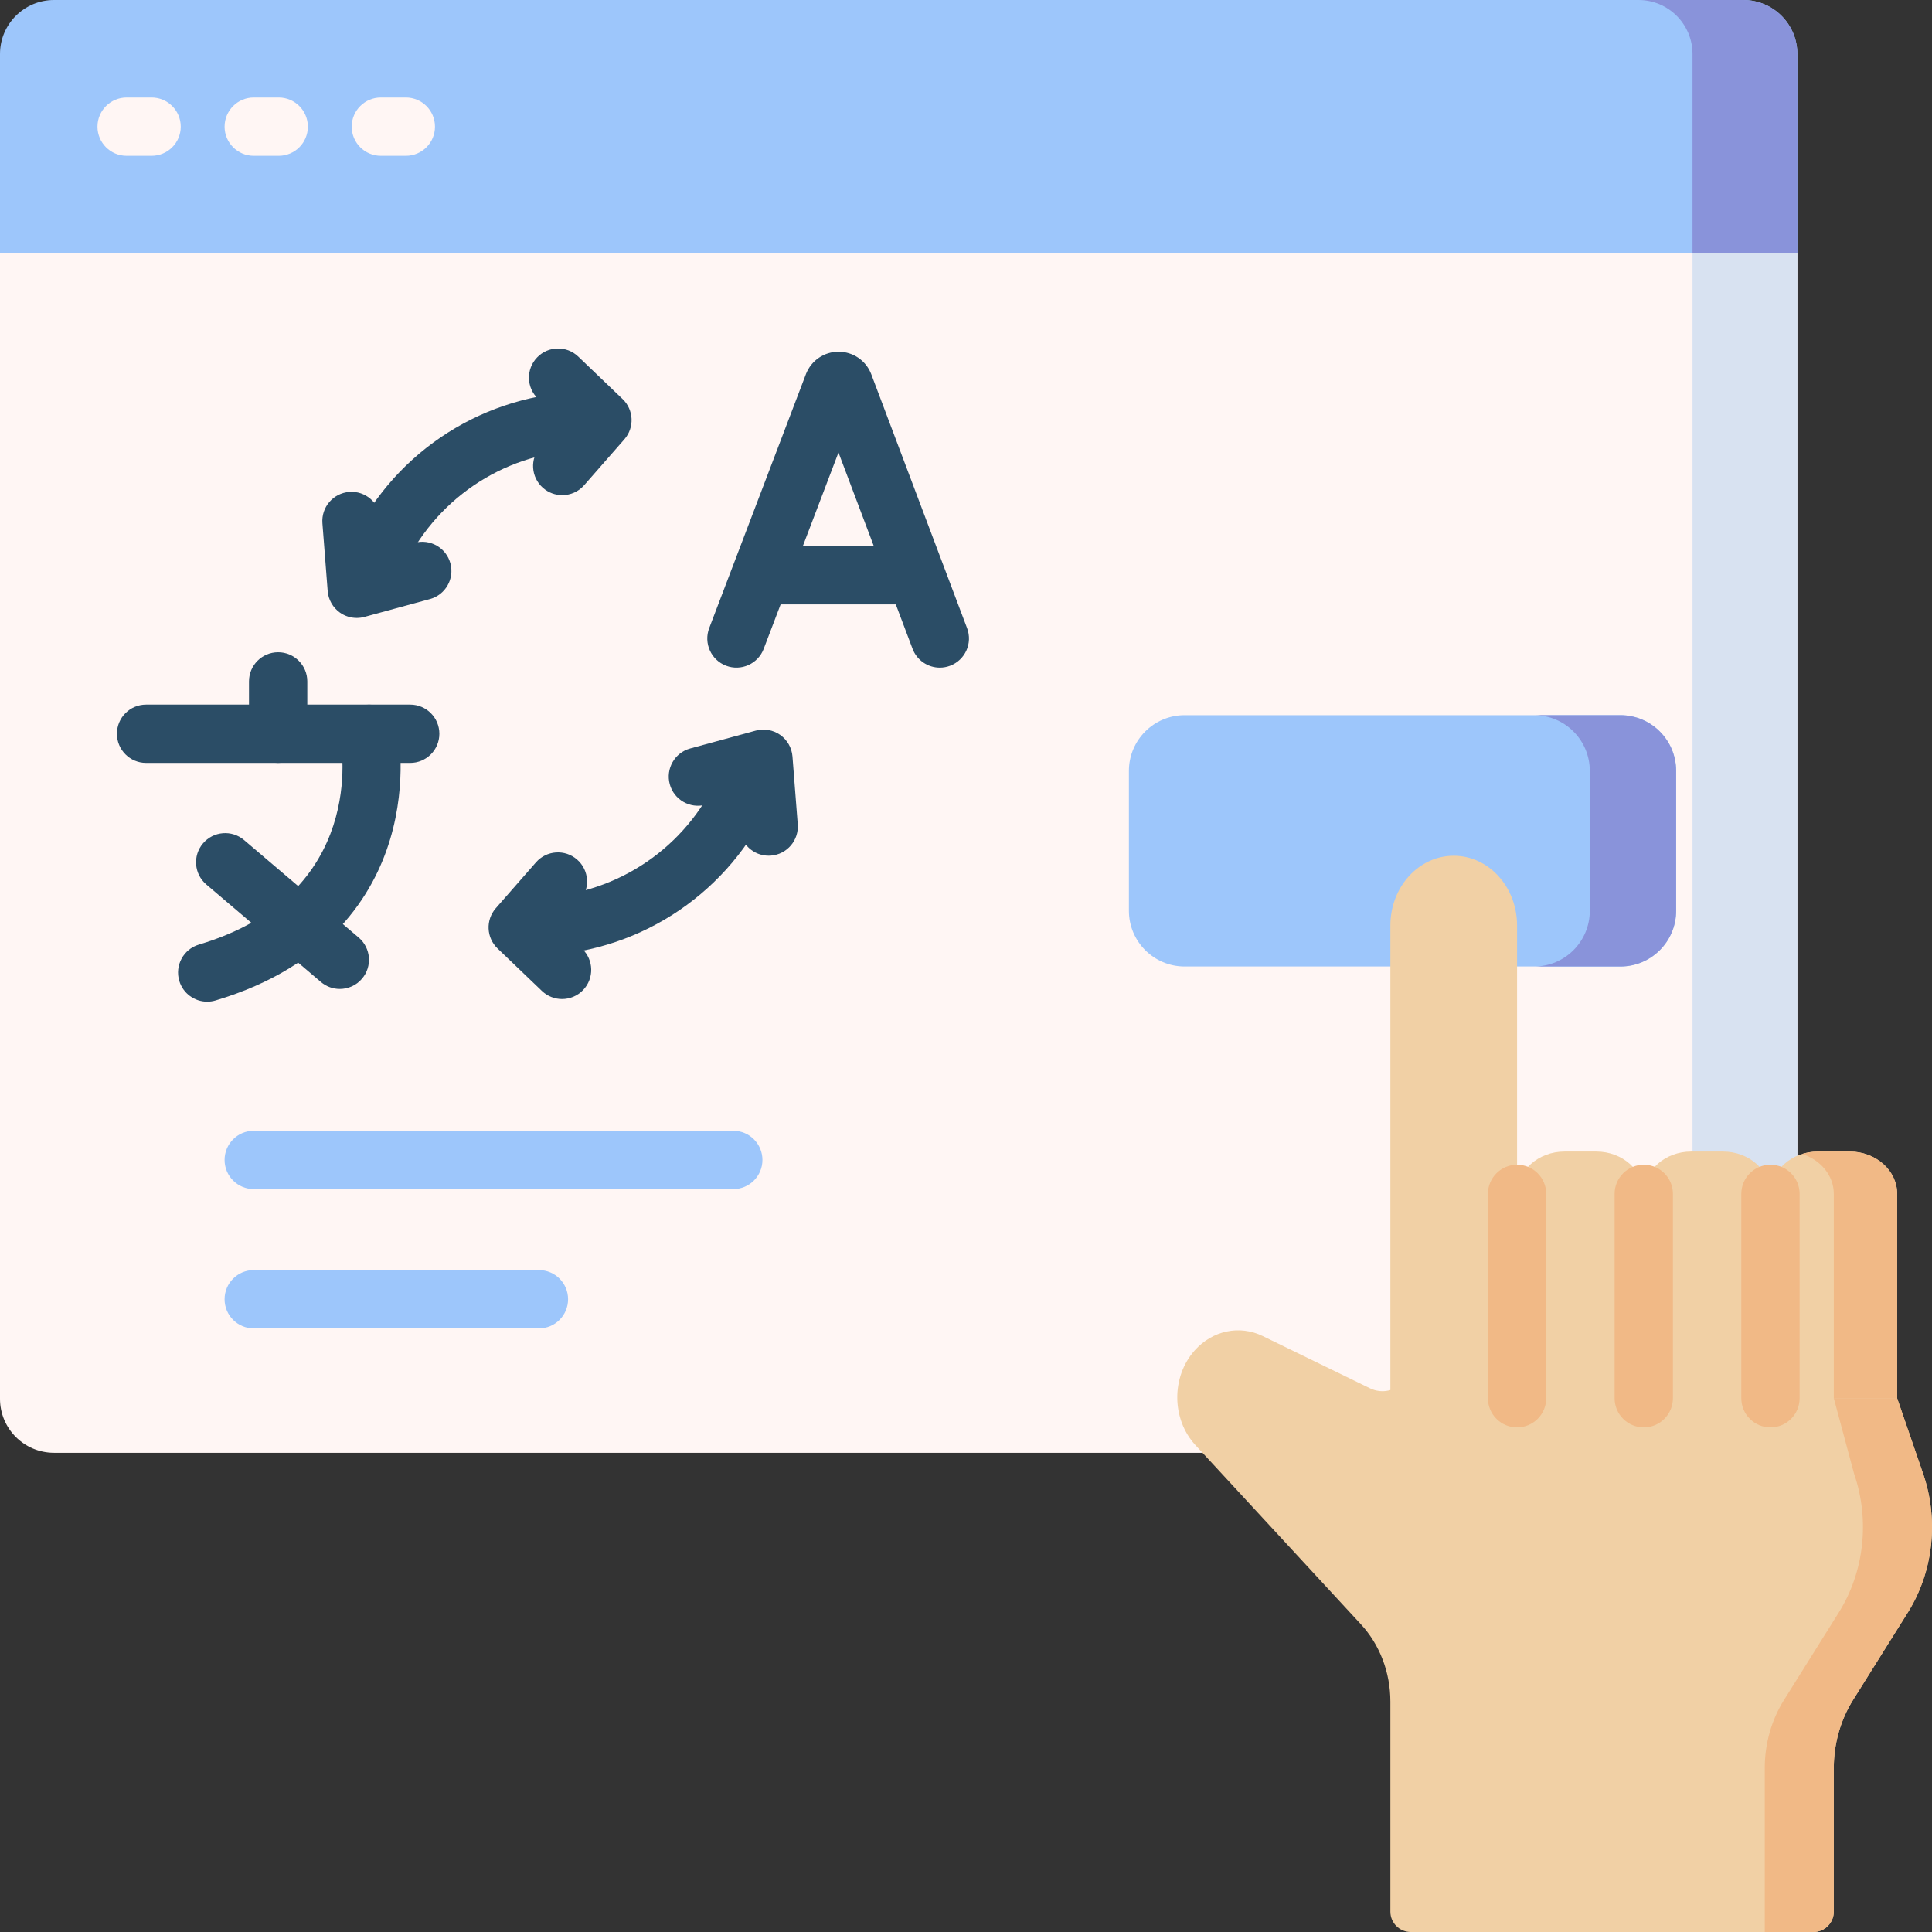 <svg id="Capa_1" enable-background="new 0 0 512 512" height="512" viewBox="0 0 512 512" width="512" xmlns="http://www.w3.org/2000/svg"><rect x="0" y="0" width="512" height="512" fill="#333333" stroke="none"/><g><path d="m476.32 370.699c0 7.901-6.405 14.305-14.305 14.305h-447.71c-7.9 0-14.305-6.404-14.305-14.305v-303.567l23.197-20.604h426.701l26.423 20.604v303.567z" fill="#fff6f4"/><path d="m448.534 46.528v324.171c0 7.901-6.405 14.305-14.305 14.305h27.787c7.9 0 14.305-6.405 14.305-14.305v-303.567z" fill="#d8e2f1"/><path d="m462.015 0h-447.71c-7.9 0-14.305 6.405-14.305 14.305v52.827h476.32v-52.827c0-7.9-6.404-14.305-14.305-14.305z" fill="#9dc6fb"/><path d="m462.015 0h-27.787c7.901 0 14.305 6.405 14.305 14.305v52.827h27.787v-52.827c.001-7.9-6.404-14.305-14.305-14.305z" fill="#8993da"/><g><g><path d="m40.173 41.292h-6.616c-4.268 0-7.726-3.459-7.726-7.726 0-4.268 3.459-7.726 7.726-7.726h6.616c4.268 0 7.726 3.459 7.726 7.726 0 4.268-3.459 7.726-7.726 7.726z" fill="#fff6f4"/></g><g><path d="m73.861 41.292h-6.616c-4.268 0-7.726-3.459-7.726-7.726 0-4.268 3.459-7.726 7.726-7.726h6.616c4.268 0 7.726 3.459 7.726 7.726 0 4.268-3.459 7.726-7.726 7.726z" fill="#fff6f4"/></g><g><path d="m107.549 41.292h-6.617c-4.268 0-7.726-3.459-7.726-7.726 0-4.268 3.459-7.726 7.726-7.726h6.617c4.268 0 7.726 3.459 7.726 7.726 0 4.268-3.458 7.726-7.726 7.726z" fill="#fff6f4"/></g></g><g><g><g><path d="m249.065 176.933c-3.122 0-6.062-1.906-7.229-5l-19.629-52.013-19.819 52.035c-1.519 3.988-5.984 5.989-9.971 4.47s-5.989-5.983-4.47-9.971l25.634-67.303c.022-.057.044-.115.067-.171 1.43-3.499 4.795-5.763 8.573-5.767h.011c3.776 0 7.141 2.255 8.576 5.747.028.069.056.139.083.209l25.4 67.306c1.507 3.993-.508 8.451-4.5 9.957-.897.34-1.82.501-2.726.501z" fill="#2b4d66"/></g><g><path d="m241.199 160.17h-38.036c-4.268 0-7.726-3.459-7.726-7.726 0-4.268 3.459-7.726 7.726-7.726h38.036c4.268 0 7.726 3.459 7.726 7.726s-3.459 7.726-7.726 7.726z" fill="#2b4d66"/></g></g><g><g><path d="m108.71 202.181h-69.997c-4.268 0-7.726-3.459-7.726-7.726 0-4.268 3.459-7.726 7.726-7.726h69.997c4.268 0 7.726 3.459 7.726 7.726s-3.458 7.726-7.726 7.726z" fill="#2b4d66"/></g><g><path d="m54.91 265.458c-3.329 0-6.402-2.169-7.401-5.523-1.218-4.09 1.11-8.392 5.199-9.61 44.724-13.323 37.809-52.729 37.492-54.4-.791-4.18 1.943-8.229 6.119-9.039 4.178-.811 8.218 1.893 9.045 6.064.112.564 2.686 13.989-1.992 29.524-4.358 14.474-15.921 33.625-46.254 42.66-.735.22-1.478.324-2.208.324z" fill="#2b4d66"/></g><g><path d="m90.049 262.081c-1.77 0-3.548-.605-5.002-1.841l-30.373-25.84c-3.251-2.766-3.644-7.642-.879-10.891s7.642-3.643 10.891-.879l30.373 25.84c3.251 2.766 3.644 7.642.879 10.891-1.528 1.797-3.702 2.72-5.889 2.72z" fill="#2b4d66"/></g><g><path d="m73.711 202.181c-4.268 0-7.726-3.459-7.726-7.726v-13.875c0-4.268 3.459-7.726 7.726-7.726 4.268 0 7.726 3.459 7.726 7.726v13.874c0 4.268-3.458 7.727-7.726 7.727z" fill="#2b4d66"/></g></g><g><g><path d="m99.584 155.725c-1.064 0-2.147-.221-3.18-.689-3.887-1.759-5.614-6.337-3.854-10.224 10.796-23.86 33.769-39.537 59.954-40.914 4.254-.254 7.897 3.047 8.121 7.31.224 4.261-3.048 7.897-7.31 8.121-20.392 1.073-38.282 13.279-46.686 31.854-1.292 2.853-4.103 4.542-7.045 4.542z" fill="#2b4d66"/></g><g><path d="m94.542 163.758c-1.576 0-3.134-.483-4.45-1.409-1.882-1.326-3.075-3.423-3.254-5.718l-1.395-17.965c-.33-4.255 2.85-7.971 7.105-8.302 4.259-.34 7.971 2.851 8.302 7.105l.672 8.654 8.35-2.274c4.116-1.121 8.363 1.307 9.485 5.425 1.122 4.117-1.307 8.363-5.425 9.485l-17.36 4.728c-.668.182-1.351.271-2.03.271z" fill="#2b4d66"/></g><g><path d="m148.994 131.219c-1.807 0-3.621-.63-5.088-1.913-3.21-2.812-3.533-7.693-.722-10.903l5.783-6.602-6.409-6.138c-3.083-2.951-3.189-7.842-.237-10.924 2.951-3.085 7.842-3.188 10.924-.237l11.747 11.248c2.986 2.859 3.193 7.561.47 10.671l-10.651 12.162c-1.53 1.744-3.668 2.636-5.817 2.636z" fill="#2b4d66"/></g></g><g><g><path d="m143.936 253.225c-4.08 0-7.492-3.197-7.708-7.321-.224-4.261 3.048-7.897 7.31-8.121 20.392-1.073 38.282-13.279 46.686-31.854 1.76-3.886 6.336-5.614 10.224-3.854 3.887 1.759 5.614 6.337 3.854 10.224-10.796 23.86-33.769 39.537-59.954 40.914-.137.009-.275.012-.412.012z" fill="#2b4d66"/></g><g><path d="m203.698 226.77c-3.996 0-7.38-3.077-7.695-7.128l-.672-8.654-8.35 2.274c-4.114 1.118-8.363-1.308-9.485-5.425s1.307-8.363 5.425-9.485l17.36-4.728c2.217-.606 4.597-.188 6.48 1.138 1.882 1.326 3.075 3.423 3.254 5.718l1.395 17.965c.33 4.255-2.85 7.971-7.105 8.302-.204.016-.407.023-.607.023z" fill="#2b4d66"/></g><g><path d="m148.951 264.755c-1.922 0-3.845-.712-5.342-2.146l-11.747-11.248c-2.986-2.859-3.193-7.561-.47-10.671l10.651-12.162c2.813-3.209 7.692-3.533 10.903-.722 3.21 2.812 3.533 7.693.722 10.903l-5.783 6.602 6.409 6.138c3.083 2.951 3.189 7.842.237 10.924-1.515 1.584-3.546 2.382-5.58 2.382z" fill="#2b4d66"/></g></g></g><path d="m429.423 256.13h-115.481c-8.157 0-14.769-6.612-14.769-14.769v-37.062c0-8.157 6.612-14.769 14.769-14.769h115.482c8.157 0 14.769 6.613 14.769 14.769v37.062c0 8.157-6.613 14.769-14.77 14.769z" fill="#9dc6fb"/><path d="m429.423 189.529h-22.879c8.157 0 14.769 6.613 14.769 14.77v37.062c0 8.157-6.612 14.769-14.769 14.769h22.879c8.157 0 14.77-6.612 14.77-14.769v-37.062c0-8.157-6.613-14.77-14.77-14.77z" fill="#8993da"/><g><path d="m480.576 512c2.983 0 5.402-2.418 5.402-5.402v-38.064c0-6.43 1.774-12.707 5.088-18l14.54-23.225c6.743-10.772 8.256-24.504 4.048-36.741l-6.888-20.026-13.312-28.196h-98.386l-18.872 23.541c-2.182 2.722-5.958 3.57-9.095 2.043l-28.47-13.861c-6.14-2.99-13.319-1.475-18.022 3.803-6.236 6.998-6.144 18.24.205 25.114l43.863 47.488c4.982 5.394 7.788 12.767 7.788 20.462v55.66c0 2.983 2.418 5.402 5.402 5.402h106.709z" fill="#f1d0a5"/></g><g><path d="m509.653 390.569-6.888-20.025-13.312-28.196-15.479-.544 12.004 28.74 5.38 20.025c4.209 12.236 2.696 25.969-4.048 36.741l-14.54 23.225c-3.313 5.293-5.088 11.57-5.088 18v43.465h12.893c2.983 0 5.402-2.418 5.402-5.402v-38.064c0-6.43 1.774-12.707 5.088-18l14.54-23.225c6.744-10.771 8.257-24.503 4.048-36.74z" fill="#f1b986"/></g><g fill="#f1d0a5"><path d="m402.04 370.544v-125.267c0-10.215-7.516-18.495-16.788-18.495-9.272 0-16.788 8.281-16.788 18.495v125.267z"/><path d="m435.615 370.544v-54.151c0-6.198-5.633-11.222-12.582-11.222h-8.412c-6.949 0-12.582 5.024-12.582 11.222v54.151z"/><path d="m469.19 370.544v-54.151c0-6.198-5.633-11.222-12.582-11.222h-8.412c-6.949 0-12.582 5.024-12.582 11.222v54.151z"/><path d="m502.766 370.544v-54.151c0-6.198-5.633-11.222-12.582-11.222h-8.412c-6.949 0-12.582 5.024-12.582 11.222v54.151z"/></g><path d="m490.184 305.171h-8.412c-1.471 0-2.876.237-4.188.65 4.886 1.54 8.394 5.685 8.394 10.572v54.151h16.788v-54.151c0-6.198-5.633-11.222-12.582-11.222z" fill="#f1b986"/><g><path d="m402.04 378.27c-4.268 0-7.726-3.459-7.726-7.726v-54.151c0-4.268 3.459-7.726 7.726-7.726s7.726 3.459 7.726 7.726v54.151c0 4.267-3.459 7.726-7.726 7.726z" fill="#f1b986"/></g><g><path d="m435.615 378.27c-4.268 0-7.726-3.459-7.726-7.726v-54.151c0-4.268 3.459-7.726 7.726-7.726s7.726 3.459 7.726 7.726v54.151c.001 4.267-3.458 7.726-7.726 7.726z" fill="#f1b986"/></g><g><path d="m469.191 378.27c-4.268 0-7.726-3.459-7.726-7.726v-54.151c0-4.268 3.459-7.726 7.726-7.726s7.726 3.459 7.726 7.726v54.151c0 4.267-3.459 7.726-7.726 7.726z" fill="#f1b986"/></g><g><path d="m194.329 315.12h-127.084c-4.268 0-7.726-3.459-7.726-7.726s3.459-7.726 7.726-7.726h127.083c4.268 0 7.726 3.459 7.726 7.726s-3.458 7.726-7.725 7.726z" fill="#9dc6fb"/></g><g><path d="m142.82 352.04h-75.575c-4.268 0-7.726-3.459-7.726-7.726s3.459-7.726 7.726-7.726h75.574c4.268 0 7.726 3.459 7.726 7.726s-3.458 7.726-7.725 7.726z" fill="#9dc6fb"/></g></g></svg>